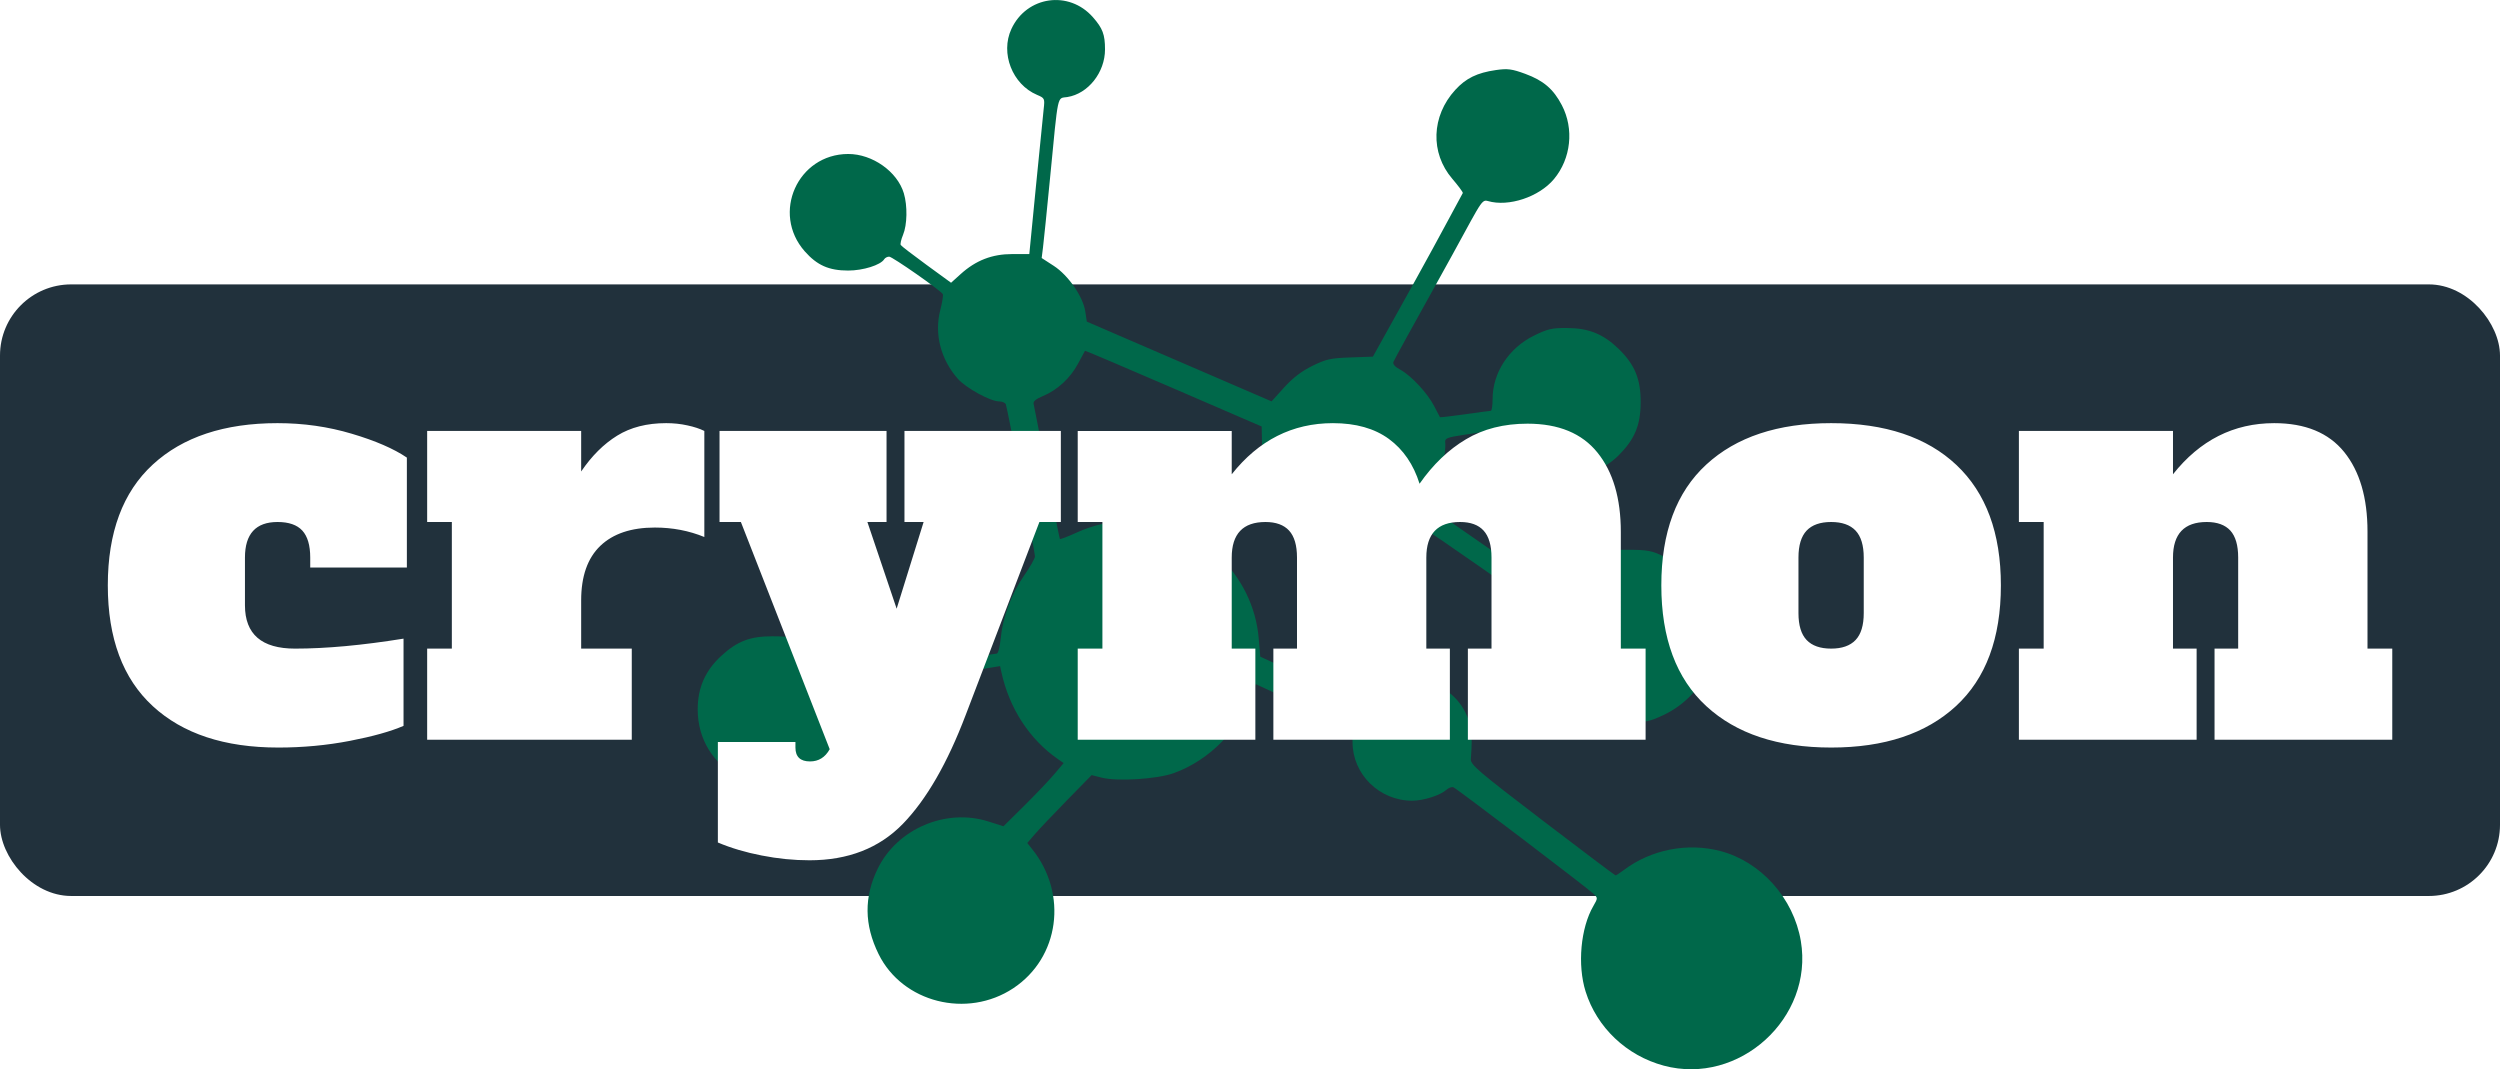 <svg width="280.58" height="120" preserveAspectRatio="xMidYMid" version="1.1" viewBox="61.959 5.6 280.58 120" xmlns="http://www.w3.org/2000/svg">
 <defs>
  <filter id="editing-jagged-46-1" x="0" y="0" width="1" height="1">
   <feTurbulence baseFrequency="0" result="turb" seed="1"/>
   <feDisplacementMap in="SourceGraphic" in2="turb"/>
  </filter>
 </defs>
 <g transform="translate(-9.8816e-5 -.002)">
  <rect x="61.959" y="37.52" width="280.58" height="68.64" ry="7.989" fill="#21313c"/>
  <path d="m248.68 125.2c-4.172-1.124-7.494-4.274-8.763-8.31-0.939-2.986-0.563-7.145 0.869-9.607 0.501-0.862 0.503-0.91 0.045-1.345-0.742-0.705-15.371-11.829-15.749-11.976-0.186-0.072-0.545 0.058-0.799 0.287-0.681 0.616-2.573 1.218-3.829 1.218-3.675 0-6.696-2.963-6.696-6.567v-1.485l-10.872-5.038-0.295 0.853c-1.449 4.185-4.837 7.671-8.879 9.135-1.867 0.677-6.327 0.961-8.095 0.516l-1.141-0.287-2.753 2.812c-1.514 1.547-3.139 3.261-3.612 3.81l-0.859 0.997 0.564 0.706c4.016 5.027 3.044 12.159-2.126 15.59-5.195 3.448-12.446 1.612-15.125-3.83-1.618-3.286-1.648-6.414-0.092-9.593 2.189-4.474 7.647-6.802 12.404-5.291l1.703 0.541 2.312-2.287c1.272-1.258 2.792-2.853 3.378-3.546l1.066-1.26-0.627-0.434c-3.208-2.225-5.471-5.7-6.362-9.774l-0.147-0.674-8.458 1.388c-4.652 0.763-8.546 1.391-8.655 1.394-0.108 0.004-0.197 0.87-0.197 1.925 0 1.067-0.185 2.462-0.417 3.143-0.54 1.584-2.444 3.689-4.14 4.578-1.159 0.607-1.654 0.702-3.697 0.706-1.972 4e-3 -2.57-0.099-3.648-0.63-2.962-1.458-4.715-4.285-4.724-7.621-7e-3 -2.433 0.838-4.367 2.633-6.021 1.797-1.656 3.236-2.21 5.74-2.21 1.787 2.25e-4 2.321 0.112 3.617 0.759 1.531 0.764 3.103 2.241 3.641 3.421 0.209 0.458 0.443 0.602 0.84 0.512 0.82-0.185 16.766-2.749 17.094-2.749 0.156 0 0.353-0.758 0.441-1.7 0.222-2.378 1.214-5.039 2.636-7.074 0.666-0.953 1.211-1.915 1.211-2.137 0-0.465-3.085-16.569-3.269-17.063-0.067-0.18-0.401-0.328-0.743-0.328-0.989 0-3.74-1.508-4.659-2.555-1.905-2.17-2.639-5.026-1.966-7.653 0.23-0.898 0.362-1.724 0.292-1.836-0.27-0.437-5.663-4.204-6.019-4.204-0.207 0-0.458 0.13-0.556 0.289-0.404 0.654-2.369 1.272-4.045 1.272-2.162 0-3.493-0.59-4.878-2.163-3.759-4.27-0.794-10.907 4.878-10.92 2.717-6e-3 5.516 1.97 6.247 4.41 0.42 1.403 0.38 3.54-0.087 4.659-0.215 0.515-0.332 1.032-0.26 1.149 0.072 0.117 1.373 1.117 2.889 2.223l2.758 2.01 1.074-0.97c1.707-1.542 3.527-2.249 5.788-2.249h1.92l0.735-7.519c0.404-4.136 0.798-8.071 0.876-8.746 0.137-1.194 0.117-1.237-0.745-1.603-2.774-1.178-4.136-4.674-2.879-7.39 1.713-3.7 6.463-4.386 9.153-1.322 1.097 1.249 1.356 1.941 1.356 3.615 0 2.578-1.891 4.969-4.226 5.342-1.175 0.188-0.995-0.647-1.934 9.005-0.357 3.675-0.717 7.218-0.799 7.872l-0.15 1.19 1.358 0.88c1.63 1.056 3.287 3.456 3.537 5.123l0.17 1.135 20.735 8.952 1.411-1.56c0.971-1.073 1.957-1.828 3.16-2.421 1.542-0.76 2.048-0.872 4.276-0.951l2.527-0.089 4.817-8.666c2.649-4.767 5.205-9.612 5.27-9.691 0.064-0.079-0.627-0.964-1.179-1.608-2.491-2.905-2.351-7.037 0.337-9.974 1.2-1.311 2.449-1.92 4.564-2.226 1.304-0.189 1.79-0.126 3.29 0.425 2.047 0.753 3.164 1.71 4.108 3.521 1.385 2.657 1.031 5.985-0.882 8.287-1.672 2.012-5.103 3.152-7.424 2.467-0.802-0.237-0.769 0.296-5.583 8.93-2.672 4.792-4.926 8.892-5.009 9.11-0.103 0.268 0.149 0.559 0.775 0.896 1.216 0.655 3.078 2.664 3.806 4.108 0.319 0.633 0.605 1.18 0.635 1.216 0.03 0.036 1.283-0.109 2.785-0.323 1.502-0.213 2.818-0.39 2.927-0.393 0.108-0.003 0.197-0.593 0.197-1.312 0-2.956 1.811-5.732 4.654-7.131 1.53-0.753 2.011-0.863 3.727-0.85 2.448 0.018 4.085 0.693 5.821 2.397 1.773 1.741 2.431 3.369 2.417 5.973-0.015 2.546-0.668 4.111-2.475 5.924-3.762 3.775-10.701 2.764-13.115-1.912-0.451-0.874-0.581-0.954-1.354-0.835-0.47 0.072-1.798 0.275-2.951 0.45-1.837 0.279-2.09 0.382-2.043 0.835 0.124 1.189-0.519 3.951-1.262 5.423-0.438 0.869-0.7 1.667-0.581 1.775 0.246 0.223 12.88 8.976 13.388 9.275 0.213 0.126 0.802-0.321 1.658-1.257 0.874-0.957 1.923-1.745 3.071-2.31 1.606-0.79 1.94-0.857 4.238-0.849 2.205 0.008 2.676 0.097 4.061 0.768 1.99 0.963 3.754 2.724 4.738 4.729 0.696 1.419 0.77 1.82 0.77 4.189-5e-5 2.341-0.079 2.78-0.736 4.119-1.014 2.065-2.726 3.742-4.84 4.74-1.564 0.738-2.013 0.83-3.99 0.816-3.115-0.023-4.865-0.736-6.967-2.837-1.165-1.165-1.756-2.019-2.193-3.168-0.589-1.548-0.822-4.053-0.535-5.759 0.128-0.761-0.05-0.905-7.179-5.87-6.725-4.683-7.354-5.062-7.862-4.745-4.762 2.977-10.089 2.469-13.611-1.296-1.99-2.127-2.653-3.82-2.715-6.932l-0.051-2.589-9.896-4.278c-5.443-2.353-9.912-4.254-9.932-4.224-0.02 0.03-0.374 0.686-0.788 1.458-0.872 1.628-2.318 2.958-3.942 3.628-0.762 0.314-1.108 0.602-1.039 0.864 0.057 0.216 0.727 3.695 1.488 7.731 0.761 4.036 1.418 7.385 1.461 7.443 0.043 0.058 0.875-0.258 1.849-0.702 5.406-2.465 11.561-1.48 15.895 2.543 2.633 2.444 4.273 5.78 4.57 9.296l0.175 2.071 11.526 5.337 0.753-0.753c3.202-3.202 8.684-2.366 10.723 1.636 0.724 1.421 0.842 2.406 0.633 5.275-0.046 0.628 0.78 1.335 8.038 6.879 4.449 3.398 8.142 6.179 8.207 6.179 0.065 0 0.493-0.281 0.952-0.625 3.04-2.279 7.104-3.076 10.788-2.116 4.567 1.19 8.236 5.287 9.049 10.105 1.457 8.639-6.936 16.261-15.396 13.983z" fill="#00684a" stroke-width=".262"/>
  <path transform="matrix(.986 0 0 .974 27.514 12.837)" d="m66.596 78.71q-9.15 0-14.27-4.77t-5.12-13.92 5.12-13.92 14.2-4.77q4.42 0 8.45 1.22 4.03 1.21 6.27 2.75v12.67h-11v-1.15q0-2.11-0.9-3.11-0.9-0.99-2.82-0.99-3.71 0-3.71 4.1v5.5q0 4.99 5.7 4.99 5.31 0 12.35-1.15v10.05q-2.18 0.96-6.11 1.73-3.94 0.77-8.16 0.77zm44.16-37.38q1.28 0 2.43 0.26 1.15 0.25 1.92 0.64v12.22q-2.62-1.09-5.63-1.09-4.03 0-6.21 2.11-2.18 2.12-2.18 6.28v5.56h5.76v10.5h-23.29v-10.5h2.81v-14.59h-2.81v-10.49h17.53v4.67q1.8-2.69 4.1-4.13t5.57-1.44zm27.13 0.9h17.8v10.49h-2.44l-8.38 22.21q-3.14 8.38-7.17 12.58-4.03 4.19-10.62 4.19-2.69 0-5.44-0.55-2.75-0.54-4.99-1.5v-11.58h8.83v0.64q0 1.6 1.66 1.6 1.47 0 2.24-1.41l-10.11-26.18h-2.43v-10.49h19.01v10.49h-2.18l3.33 9.99 3.07-9.99h-2.18zm81.54 25.08h2.82v10.5h-20.23v-10.5h2.69v-10.49q0-2.11-0.9-3.11-0.89-0.99-2.68-0.99-3.84 0-3.84 4.1v10.49h2.68v10.5h-20.09v-10.5h2.69v-10.49q0-2.11-0.9-3.11-0.9-0.99-2.69-0.99-3.84 0-3.84 4.1v10.49h2.69v10.5h-20.22v-10.5h2.81v-14.59h-2.81v-10.49h17.53v4.99q4.61-5.89 11.52-5.89 3.91 0 6.37 1.82 2.46 1.83 3.49 5.16 2.3-3.33 5.28-5.12 2.97-1.8 7.01-1.8 5.31 0 7.96 3.33 2.66 3.33 2.66 9.15zm23.94 11.4q-9.09 0-14.21-4.77t-5.12-13.92 5.12-13.92 14.21-4.77q9.21 0 14.27 4.83 5.05 4.83 5.05 13.86 0 9.15-5.12 13.92t-14.2 4.77zm0-11.4q1.85 0 2.78-0.99t0.93-3.1v-6.4q0-2.11-0.93-3.11-0.93-0.99-2.78-0.99-1.86 0-2.79 0.99-0.93 1-0.93 3.11v6.4q0 2.11 0.93 3.1t2.79 0.99zm61.05 0h2.82v10.5h-20.23v-10.5h2.69v-10.49q0-2.11-0.89-3.11-0.9-0.99-2.69-0.99-3.84 0-3.84 4.1v10.49h2.69v10.5h-20.23v-10.5h2.82v-14.59h-2.82v-10.49h17.54v4.99q4.61-5.89 11.52-5.89 5.31 0 7.97 3.33 2.65 3.33 2.65 9.15z" fill="#fff" filter="url(#editing-jagged-46-1)"/>
 </g>
</svg>
